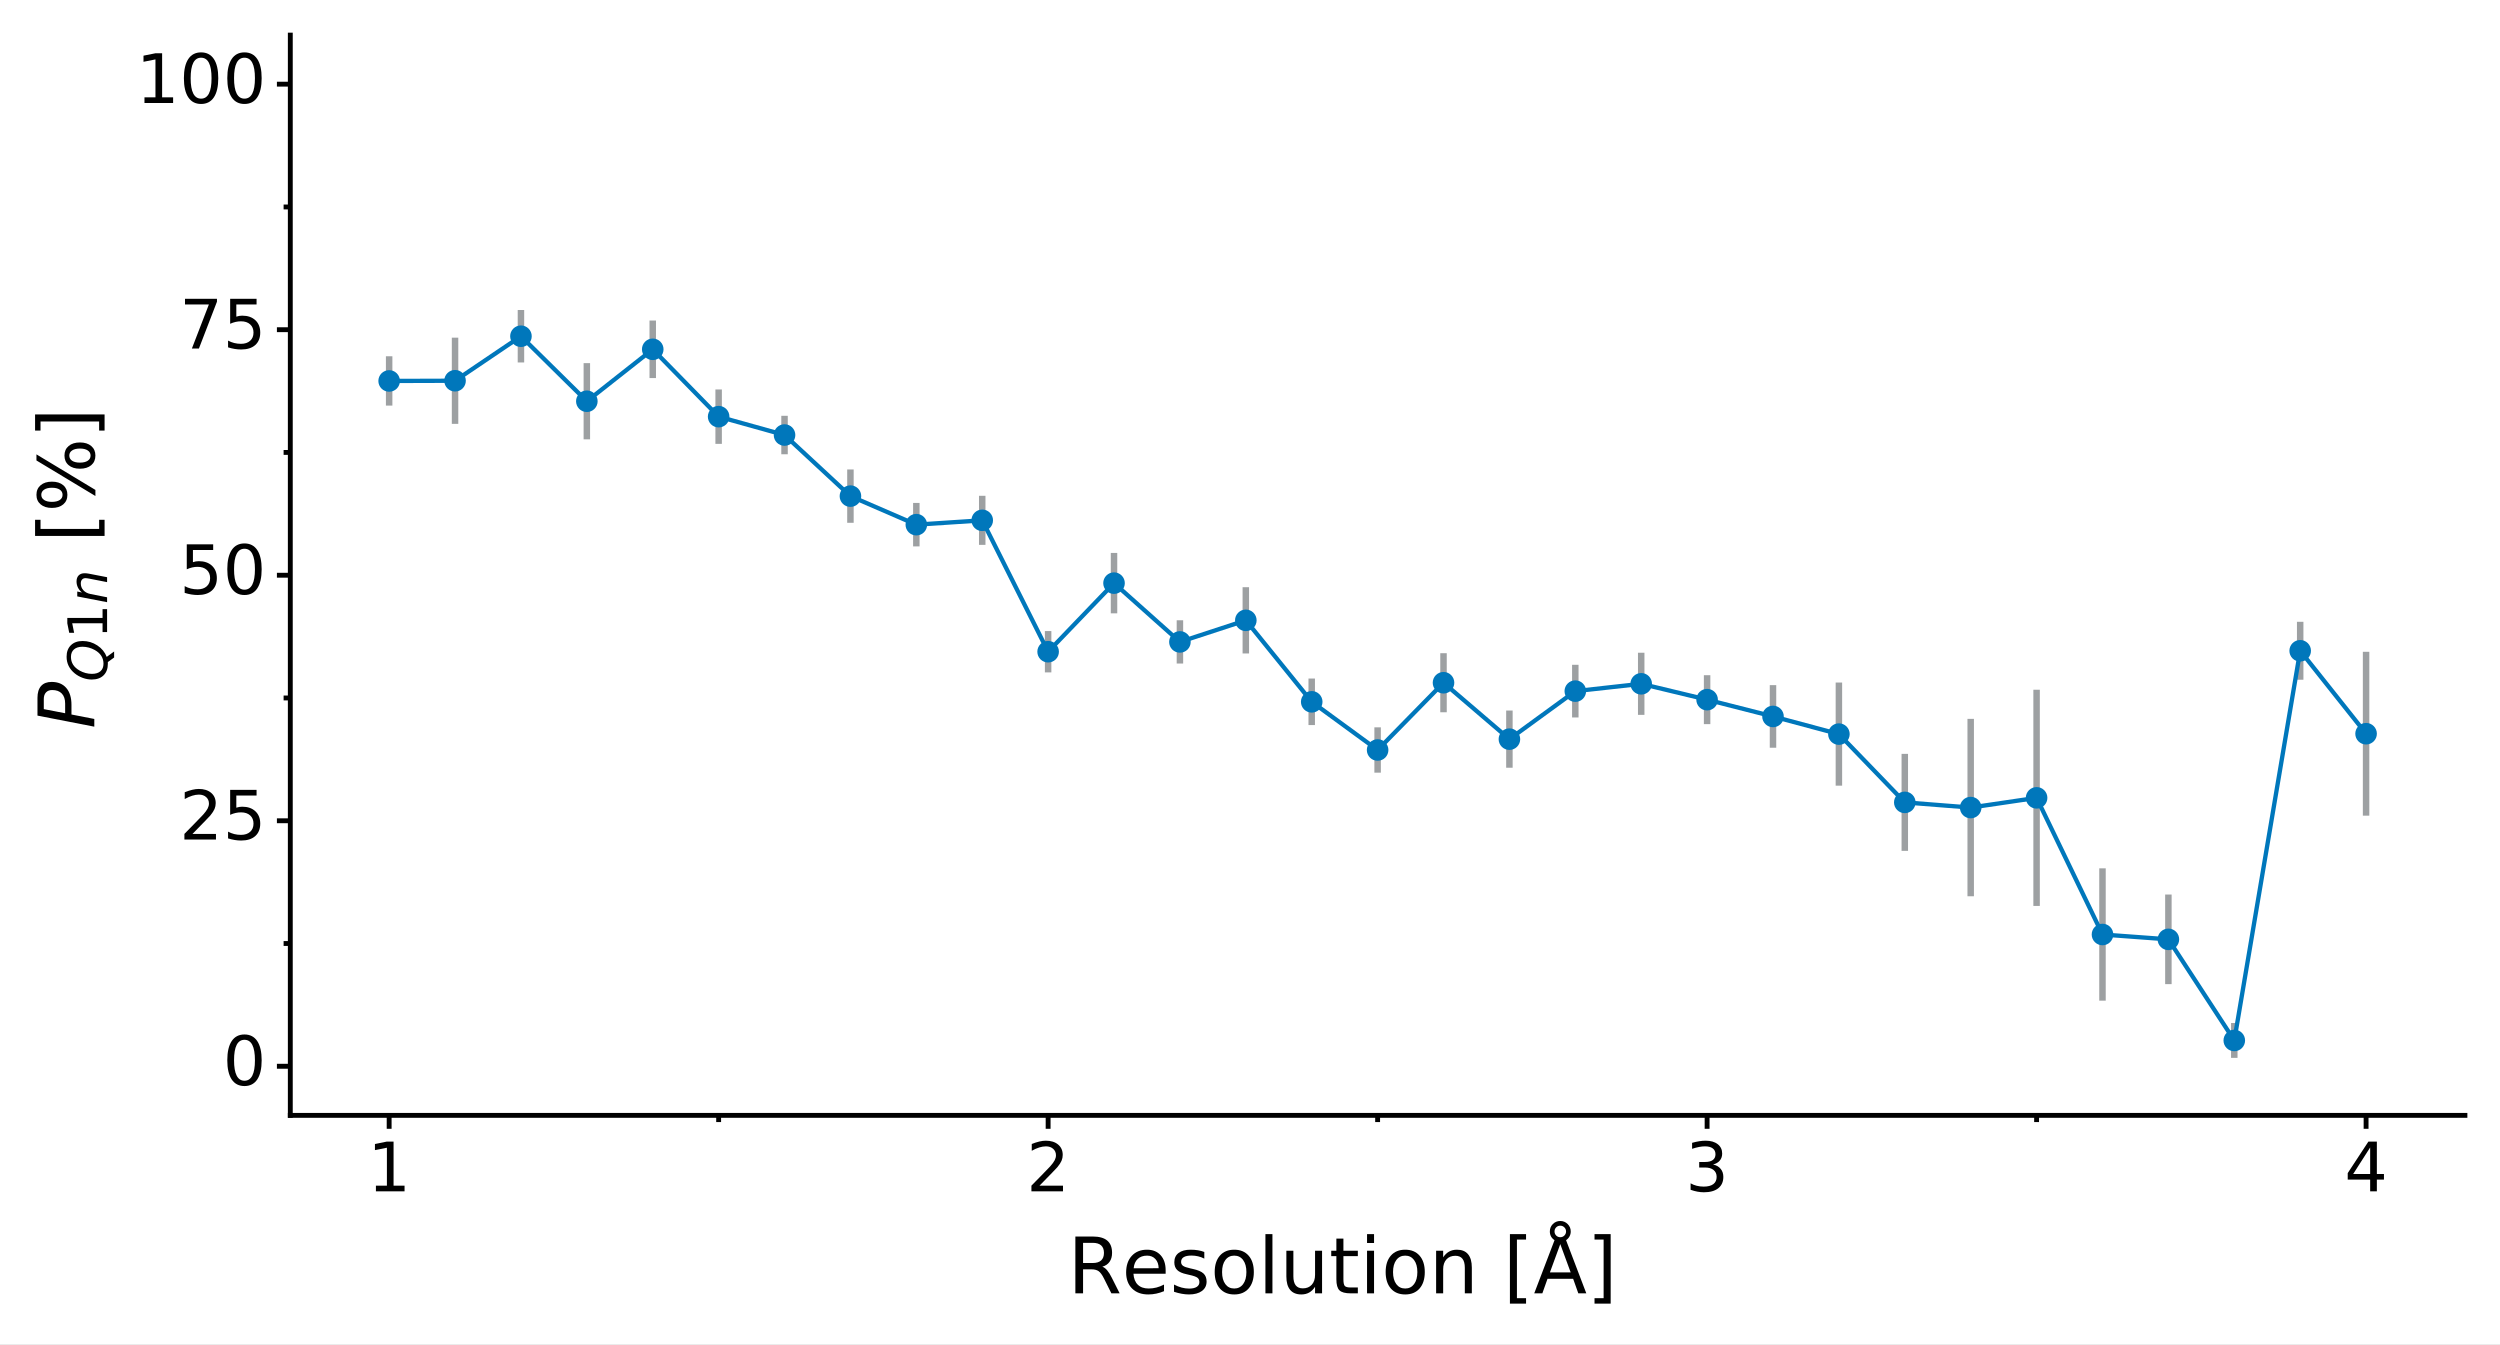 <?xml version="1.0" encoding="utf-8" standalone="no"?>
<!DOCTYPE svg PUBLIC "-//W3C//DTD SVG 1.1//EN"
  "http://www.w3.org/Graphics/SVG/1.1/DTD/svg11.dtd">
<!-- Created with matplotlib (https://matplotlib.org/) -->
<svg height="276.022pt" version="1.1" viewBox="0 0 513.192 276.022" width="513.192pt" xmlns="http://www.w3.org/2000/svg" xmlns:xlink="http://www.w3.org/1999/xlink">
 <rect x="0" y="0" width="513.192" height="276.022" fill="#333333" stroke="none"/>
 <defs>
  <style type="text/css">
*{stroke-linecap:butt;stroke-linejoin:round;}
  </style>
 </defs>
 <g id="figure_1">
  <g id="patch_1">
   <path d="M 0 276.022 
L 513.192 276.022 
L 513.192 0 
L 0 0 
z
" style="fill:#ffffff;stroke:#ffffff;stroke-linejoin:miter;"/>
  </g>
  <g id="axes_1">
   <g id="patch_2">
    <path d="M 59.593 228.96 
L 505.993 228.96 
L 505.993 7.2 
L 59.593 7.2 
z
" style="fill:#ffffff;"/>
   </g>
   <g id="matplotlib.axis_1">
    <g id="xtick_1">
     <g id="line2d_1">
      <path d="M 79.883 228.96 
" style="fill:none;stroke:#000000;stroke-width:1.5;"/>
      <defs>
       <path d="M 0 0 
L 0 2.75 
" id="m30f967f17e" style="stroke:#000000;"/>
      </defs>
      <g>
       <use style="stroke:#000000;" x="79.883" xlink:href="#m30f967f17e" y="228.96"/>
      </g>
     </g>
     <g id="text_1">
      <!-- 1 -->
      <defs>
       <path d="M 12.406 8.297 
L 28.516 8.297 
L 28.516 63.922 
L 10.984 60.406 
L 10.984 69.391 
L 28.422 72.906 
L 38.281 72.906 
L 38.281 8.297 
L 54.391 8.297 
L 54.391 0 
L 12.406 0 
z
" id="DejaVuSans-49"/>
      </defs>
      <g transform="translate(75.43 244.548)scale(0.14 -0.14)">
       <use xlink:href="#DejaVuSans-49"/>
      </g>
     </g>
    </g>
    <g id="xtick_2">
     <g id="line2d_2">
      <path d="M 215.156 228.96 
" style="fill:none;stroke:#000000;stroke-width:1.5;"/>
      <g>
       <use style="stroke:#000000;" x="215.156" xlink:href="#m30f967f17e" y="228.96"/>
      </g>
     </g>
     <g id="text_2">
      <!-- 2 -->
      <defs>
       <path d="M 19.188 8.297 
L 53.609 8.297 
L 53.609 0 
L 7.328 0 
L 7.328 8.297 
Q 12.938 14.109 22.625 23.891 
Q 32.328 33.688 34.812 36.531 
Q 39.547 41.844 41.422 45.531 
Q 43.312 49.219 43.312 52.781 
Q 43.312 58.594 39.234 62.25 
Q 35.156 65.922 28.609 65.922 
Q 23.969 65.922 18.812 64.312 
Q 13.672 62.703 7.812 59.422 
L 7.812 69.391 
Q 13.766 71.781 18.938 73 
Q 24.125 74.219 28.422 74.219 
Q 39.75 74.219 46.484 68.547 
Q 53.219 62.891 53.219 53.422 
Q 53.219 48.922 51.531 44.891 
Q 49.859 40.875 45.406 35.406 
Q 44.188 33.984 37.641 27.219 
Q 31.109 20.453 19.188 8.297 
z
" id="DejaVuSans-50"/>
      </defs>
      <g transform="translate(210.702 244.548)scale(0.14 -0.14)">
       <use xlink:href="#DejaVuSans-50"/>
      </g>
     </g>
    </g>
    <g id="xtick_3">
     <g id="line2d_3">
      <path d="M 350.429 228.96 
" style="fill:none;stroke:#000000;stroke-width:1.5;"/>
      <g>
       <use style="stroke:#000000;" x="350.429" xlink:href="#m30f967f17e" y="228.96"/>
      </g>
     </g>
     <g id="text_3">
      <!-- 3 -->
      <defs>
       <path d="M 40.578 39.312 
Q 47.656 37.797 51.625 33 
Q 55.609 28.219 55.609 21.188 
Q 55.609 10.406 48.188 4.484 
Q 40.766 -1.422 27.094 -1.422 
Q 22.516 -1.422 17.656 -0.516 
Q 12.797 0.391 7.625 2.203 
L 7.625 11.719 
Q 11.719 9.328 16.594 8.109 
Q 21.484 6.891 26.812 6.891 
Q 36.078 6.891 40.938 10.547 
Q 45.797 14.203 45.797 21.188 
Q 45.797 27.641 41.281 31.266 
Q 36.766 34.906 28.719 34.906 
L 20.219 34.906 
L 20.219 43.016 
L 29.109 43.016 
Q 36.375 43.016 40.234 45.922 
Q 44.094 48.828 44.094 54.297 
Q 44.094 59.906 40.109 62.906 
Q 36.141 65.922 28.719 65.922 
Q 24.656 65.922 20.016 65.031 
Q 15.375 64.156 9.812 62.312 
L 9.812 71.094 
Q 15.438 72.656 20.344 73.438 
Q 25.25 74.219 29.594 74.219 
Q 40.828 74.219 47.359 69.109 
Q 53.906 64.016 53.906 55.328 
Q 53.906 49.266 50.438 45.094 
Q 46.969 40.922 40.578 39.312 
z
" id="DejaVuSans-51"/>
      </defs>
      <g transform="translate(345.975 244.548)scale(0.14 -0.14)">
       <use xlink:href="#DejaVuSans-51"/>
      </g>
     </g>
    </g>
    <g id="xtick_4">
     <g id="line2d_4">
      <path d="M 485.702 228.96 
" style="fill:none;stroke:#000000;stroke-width:1.5;"/>
      <g>
       <use style="stroke:#000000;" x="485.702" xlink:href="#m30f967f17e" y="228.96"/>
      </g>
     </g>
     <g id="text_4">
      <!-- 4 -->
      <defs>
       <path d="M 37.797 64.312 
L 12.891 25.391 
L 37.797 25.391 
z
M 35.203 72.906 
L 47.609 72.906 
L 47.609 25.391 
L 58.016 25.391 
L 58.016 17.188 
L 47.609 17.188 
L 47.609 0 
L 37.797 0 
L 37.797 17.188 
L 4.891 17.188 
L 4.891 26.703 
z
" id="DejaVuSans-52"/>
      </defs>
      <g transform="translate(481.248 244.548)scale(0.14 -0.14)">
       <use xlink:href="#DejaVuSans-52"/>
      </g>
     </g>
    </g>
    <g id="xtick_5">
     <g id="line2d_5">
      <path d="M 147.52 228.96 
" style="fill:none;stroke:#000000;stroke-width:1.5;"/>
      <defs>
       <path d="M 0 0 
L 0 1.375 
" id="m8329cafc84" style="stroke:#000000;"/>
      </defs>
      <g>
       <use style="stroke:#000000;" x="147.52" xlink:href="#m8329cafc84" y="228.96"/>
      </g>
     </g>
    </g>
    <g id="xtick_6">
     <g id="line2d_6">
      <path d="M 282.793 228.96 
" style="fill:none;stroke:#000000;stroke-width:1.5;"/>
      <g>
       <use style="stroke:#000000;" x="282.793" xlink:href="#m8329cafc84" y="228.96"/>
      </g>
     </g>
    </g>
    <g id="xtick_7">
     <g id="line2d_7">
      <path d="M 418.065 228.96 
" style="fill:none;stroke:#000000;stroke-width:1.5;"/>
      <g>
       <use style="stroke:#000000;" x="418.065" xlink:href="#m8329cafc84" y="228.96"/>
      </g>
     </g>
    </g>
    <g id="text_5">
     <!-- Resolution [Å] -->
     <defs>
      <path d="M 44.391 34.188 
Q 47.562 33.109 50.562 29.594 
Q 53.562 26.078 56.594 19.922 
L 66.609 0 
L 56 0 
L 46.688 18.703 
Q 43.062 26.031 39.672 28.422 
Q 36.281 30.812 30.422 30.812 
L 19.672 30.812 
L 19.672 0 
L 9.812 0 
L 9.812 72.906 
L 32.078 72.906 
Q 44.578 72.906 50.734 67.672 
Q 56.891 62.453 56.891 51.906 
Q 56.891 45.016 53.688 40.469 
Q 50.484 35.938 44.391 34.188 
z
M 19.672 64.797 
L 19.672 38.922 
L 32.078 38.922 
Q 39.203 38.922 42.844 42.219 
Q 46.484 45.516 46.484 51.906 
Q 46.484 58.297 42.844 61.547 
Q 39.203 64.797 32.078 64.797 
z
" id="DejaVuSans-82"/>
      <path d="M 56.203 29.594 
L 56.203 25.203 
L 14.891 25.203 
Q 15.484 15.922 20.484 11.062 
Q 25.484 6.203 34.422 6.203 
Q 39.594 6.203 44.453 7.469 
Q 49.312 8.734 54.109 11.281 
L 54.109 2.781 
Q 49.266 0.734 44.188 -0.344 
Q 39.109 -1.422 33.891 -1.422 
Q 20.797 -1.422 13.156 6.188 
Q 5.516 13.812 5.516 26.812 
Q 5.516 40.234 12.766 48.109 
Q 20.016 56 32.328 56 
Q 43.359 56 49.781 48.891 
Q 56.203 41.797 56.203 29.594 
z
M 47.219 32.234 
Q 47.125 39.594 43.094 43.984 
Q 39.062 48.391 32.422 48.391 
Q 24.906 48.391 20.391 44.141 
Q 15.875 39.891 15.188 32.172 
z
" id="DejaVuSans-101"/>
      <path d="M 44.281 53.078 
L 44.281 44.578 
Q 40.484 46.531 36.375 47.5 
Q 32.281 48.484 27.875 48.484 
Q 21.188 48.484 17.844 46.438 
Q 14.5 44.391 14.5 40.281 
Q 14.5 37.156 16.891 35.375 
Q 19.281 33.594 26.516 31.984 
L 29.594 31.297 
Q 39.156 29.25 43.188 25.516 
Q 47.219 21.781 47.219 15.094 
Q 47.219 7.469 41.188 3.016 
Q 35.156 -1.422 24.609 -1.422 
Q 20.219 -1.422 15.453 -0.562 
Q 10.688 0.297 5.422 2 
L 5.422 11.281 
Q 10.406 8.688 15.234 7.391 
Q 20.062 6.109 24.812 6.109 
Q 31.156 6.109 34.562 8.281 
Q 37.984 10.453 37.984 14.406 
Q 37.984 18.062 35.516 20.016 
Q 33.062 21.969 24.703 23.781 
L 21.578 24.516 
Q 13.234 26.266 9.516 29.906 
Q 5.812 33.547 5.812 39.891 
Q 5.812 47.609 11.281 51.797 
Q 16.75 56 26.812 56 
Q 31.781 56 36.172 55.266 
Q 40.578 54.547 44.281 53.078 
z
" id="DejaVuSans-115"/>
      <path d="M 30.609 48.391 
Q 23.391 48.391 19.188 42.75 
Q 14.984 37.109 14.984 27.297 
Q 14.984 17.484 19.156 11.844 
Q 23.344 6.203 30.609 6.203 
Q 37.797 6.203 41.984 11.859 
Q 46.188 17.531 46.188 27.297 
Q 46.188 37.016 41.984 42.703 
Q 37.797 48.391 30.609 48.391 
z
M 30.609 56 
Q 42.328 56 49.016 48.375 
Q 55.719 40.766 55.719 27.297 
Q 55.719 13.875 49.016 6.219 
Q 42.328 -1.422 30.609 -1.422 
Q 18.844 -1.422 12.172 6.219 
Q 5.516 13.875 5.516 27.297 
Q 5.516 40.766 12.172 48.375 
Q 18.844 56 30.609 56 
z
" id="DejaVuSans-111"/>
      <path d="M 9.422 75.984 
L 18.406 75.984 
L 18.406 0 
L 9.422 0 
z
" id="DejaVuSans-108"/>
      <path d="M 8.5 21.578 
L 8.5 54.688 
L 17.484 54.688 
L 17.484 21.922 
Q 17.484 14.156 20.5 10.266 
Q 23.531 6.391 29.594 6.391 
Q 36.859 6.391 41.078 11.031 
Q 45.312 15.672 45.312 23.688 
L 45.312 54.688 
L 54.297 54.688 
L 54.297 0 
L 45.312 0 
L 45.312 8.406 
Q 42.047 3.422 37.719 1 
Q 33.406 -1.422 27.688 -1.422 
Q 18.266 -1.422 13.375 4.438 
Q 8.5 10.297 8.5 21.578 
z
M 31.109 56 
z
" id="DejaVuSans-117"/>
      <path d="M 18.312 70.219 
L 18.312 54.688 
L 36.812 54.688 
L 36.812 47.703 
L 18.312 47.703 
L 18.312 18.016 
Q 18.312 11.328 20.141 9.422 
Q 21.969 7.516 27.594 7.516 
L 36.812 7.516 
L 36.812 0 
L 27.594 0 
Q 17.188 0 13.234 3.875 
Q 9.281 7.766 9.281 18.016 
L 9.281 47.703 
L 2.688 47.703 
L 2.688 54.688 
L 9.281 54.688 
L 9.281 70.219 
z
" id="DejaVuSans-116"/>
      <path d="M 9.422 54.688 
L 18.406 54.688 
L 18.406 0 
L 9.422 0 
z
M 9.422 75.984 
L 18.406 75.984 
L 18.406 64.594 
L 9.422 64.594 
z
" id="DejaVuSans-105"/>
      <path d="M 54.891 33.016 
L 54.891 0 
L 45.906 0 
L 45.906 32.719 
Q 45.906 40.484 42.875 44.328 
Q 39.844 48.188 33.797 48.188 
Q 26.516 48.188 22.312 43.547 
Q 18.109 38.922 18.109 30.906 
L 18.109 0 
L 9.078 0 
L 9.078 54.688 
L 18.109 54.688 
L 18.109 46.188 
Q 21.344 51.125 25.703 53.562 
Q 30.078 56 35.797 56 
Q 45.219 56 50.047 50.172 
Q 54.891 44.344 54.891 33.016 
z
" id="DejaVuSans-110"/>
      <path id="DejaVuSans-32"/>
      <path d="M 8.594 75.984 
L 29.297 75.984 
L 29.297 69 
L 17.578 69 
L 17.578 -6.203 
L 29.297 -6.203 
L 29.297 -13.188 
L 8.594 -13.188 
z
" id="DejaVuSans-91"/>
      <path d="M 41.609 79.391 
Q 41.609 82.469 39.422 84.641 
Q 37.25 86.812 34.188 86.812 
Q 31.062 86.812 28.938 84.688 
Q 26.812 82.562 26.812 79.391 
Q 26.812 76.312 28.953 74.156 
Q 31.109 72.016 34.188 72.016 
Q 37.25 72.016 39.422 74.156 
Q 41.609 76.312 41.609 79.391 
z
M 34.188 63.188 
L 20.906 26.906 
L 47.516 26.906 
z
M 26.812 68.219 
Q 23.828 70.219 22.312 73.016 
Q 20.797 75.828 20.797 79.391 
Q 20.797 85.016 24.672 88.922 
Q 28.562 92.828 34.188 92.828 
Q 39.75 92.828 43.672 88.891 
Q 47.609 84.969 47.609 79.391 
Q 47.609 75.984 46.062 73.094 
Q 44.531 70.219 41.609 68.219 
L 67.578 0 
L 57.328 0 
L 50.688 18.703 
L 17.828 18.703 
L 11.188 0 
L 0.781 0 
z
" id="DejaVuSans-197"/>
      <path d="M 30.422 75.984 
L 30.422 -13.188 
L 9.719 -13.188 
L 9.719 -6.203 
L 21.391 -6.203 
L 21.391 69 
L 9.719 69 
L 9.719 75.984 
z
" id="DejaVuSans-93"/>
     </defs>
     <g transform="translate(219.18 265.494)scale(0.16 -0.16)">
      <use xlink:href="#DejaVuSans-82"/>
      <use x="69.42" xlink:href="#DejaVuSans-101"/>
      <use x="130.943" xlink:href="#DejaVuSans-115"/>
      <use x="183.043" xlink:href="#DejaVuSans-111"/>
      <use x="244.225" xlink:href="#DejaVuSans-108"/>
      <use x="272.008" xlink:href="#DejaVuSans-117"/>
      <use x="335.387" xlink:href="#DejaVuSans-116"/>
      <use x="374.596" xlink:href="#DejaVuSans-105"/>
      <use x="402.379" xlink:href="#DejaVuSans-111"/>
      <use x="463.561" xlink:href="#DejaVuSans-110"/>
      <use x="526.939" xlink:href="#DejaVuSans-32"/>
      <use x="558.727" xlink:href="#DejaVuSans-91"/>
      <use x="597.74" xlink:href="#DejaVuSans-197"/>
      <use x="666.148" xlink:href="#DejaVuSans-93"/>
     </g>
    </g>
   </g>
   <g id="matplotlib.axis_2">
    <g id="ytick_1">
     <g id="line2d_8">
      <path d="M 59.593 218.88 
" style="fill:none;stroke:#000000;stroke-width:1.5;"/>
      <defs>
       <path d="M 0 0 
L -2.75 0 
" id="m5afdebda7b" style="stroke:#000000;"/>
      </defs>
      <g>
       <use style="stroke:#000000;" x="59.593" xlink:href="#m5afdebda7b" y="218.88"/>
      </g>
     </g>
     <g id="text_6">
      <!-- 0 -->
      <defs>
       <path d="M 31.781 66.406 
Q 24.172 66.406 20.328 58.906 
Q 16.5 51.422 16.5 36.375 
Q 16.5 21.391 20.328 13.891 
Q 24.172 6.391 31.781 6.391 
Q 39.453 6.391 43.281 13.891 
Q 47.125 21.391 47.125 36.375 
Q 47.125 51.422 43.281 58.906 
Q 39.453 66.406 31.781 66.406 
z
M 31.781 74.219 
Q 44.047 74.219 50.516 64.516 
Q 56.984 54.828 56.984 36.375 
Q 56.984 17.969 50.516 8.266 
Q 44.047 -1.422 31.781 -1.422 
Q 19.531 -1.422 13.062 8.266 
Q 6.594 17.969 6.594 36.375 
Q 6.594 54.828 13.062 64.516 
Q 19.531 74.219 31.781 74.219 
z
" id="DejaVuSans-48"/>
      </defs>
      <g transform="translate(45.735 222.743)scale(0.14 -0.14)">
       <use xlink:href="#DejaVuSans-48"/>
      </g>
     </g>
    </g>
    <g id="ytick_2">
     <g id="line2d_9">
      <path d="M 59.593 168.48 
" style="fill:none;stroke:#000000;stroke-width:1.5;"/>
      <g>
       <use style="stroke:#000000;" x="59.593" xlink:href="#m5afdebda7b" y="168.48"/>
      </g>
     </g>
     <g id="text_7">
      <!-- 25 -->
      <defs>
       <path d="M 10.797 72.906 
L 49.516 72.906 
L 49.516 64.594 
L 19.828 64.594 
L 19.828 46.734 
Q 21.969 47.469 24.109 47.828 
Q 26.266 48.188 28.422 48.188 
Q 40.625 48.188 47.75 41.5 
Q 54.891 34.812 54.891 23.391 
Q 54.891 11.625 47.562 5.094 
Q 40.234 -1.422 26.906 -1.422 
Q 22.312 -1.422 17.547 -0.641 
Q 12.797 0.141 7.719 1.703 
L 7.719 11.625 
Q 12.109 9.234 16.797 8.062 
Q 21.484 6.891 26.703 6.891 
Q 35.156 6.891 40.078 11.328 
Q 45.016 15.766 45.016 23.391 
Q 45.016 31 40.078 35.438 
Q 35.156 39.891 26.703 39.891 
Q 22.75 39.891 18.812 39.016 
Q 14.891 38.141 10.797 36.281 
z
" id="DejaVuSans-53"/>
      </defs>
      <g transform="translate(36.828 172.343)scale(0.14 -0.14)">
       <use xlink:href="#DejaVuSans-50"/>
       <use x="63.623" xlink:href="#DejaVuSans-53"/>
      </g>
     </g>
    </g>
    <g id="ytick_3">
     <g id="line2d_10">
      <path d="M 59.593 118.08 
" style="fill:none;stroke:#000000;stroke-width:1.5;"/>
      <g>
       <use style="stroke:#000000;" x="59.593" xlink:href="#m5afdebda7b" y="118.08"/>
      </g>
     </g>
     <g id="text_8">
      <!-- 50 -->
      <g transform="translate(36.828 121.943)scale(0.14 -0.14)">
       <use xlink:href="#DejaVuSans-53"/>
       <use x="63.623" xlink:href="#DejaVuSans-48"/>
      </g>
     </g>
    </g>
    <g id="ytick_4">
     <g id="line2d_11">
      <path d="M 59.593 67.68 
" style="fill:none;stroke:#000000;stroke-width:1.5;"/>
      <g>
       <use style="stroke:#000000;" x="59.593" xlink:href="#m5afdebda7b" y="67.68"/>
      </g>
     </g>
     <g id="text_9">
      <!-- 75 -->
      <defs>
       <path d="M 8.203 72.906 
L 55.078 72.906 
L 55.078 68.703 
L 28.609 0 
L 18.312 0 
L 43.219 64.594 
L 8.203 64.594 
z
" id="DejaVuSans-55"/>
      </defs>
      <g transform="translate(36.828 71.543)scale(0.14 -0.14)">
       <use xlink:href="#DejaVuSans-55"/>
       <use x="63.623" xlink:href="#DejaVuSans-53"/>
      </g>
     </g>
    </g>
    <g id="ytick_5">
     <g id="line2d_12">
      <path d="M 59.593 17.28 
" style="fill:none;stroke:#000000;stroke-width:1.5;"/>
      <g>
       <use style="stroke:#000000;" x="59.593" xlink:href="#m5afdebda7b" y="17.28"/>
      </g>
     </g>
     <g id="text_10">
      <!-- 100 -->
      <g transform="translate(27.92 21.143)scale(0.14 -0.14)">
       <use xlink:href="#DejaVuSans-49"/>
       <use x="63.623" xlink:href="#DejaVuSans-48"/>
       <use x="127.246" xlink:href="#DejaVuSans-48"/>
      </g>
     </g>
    </g>
    <g id="ytick_6">
     <g id="line2d_13">
      <path d="M 59.593 193.68 
" style="fill:none;stroke:#000000;stroke-width:1.5;"/>
      <defs>
       <path d="M 0 0 
L -1.375 0 
" id="m254b226de6" style="stroke:#000000;"/>
      </defs>
      <g>
       <use style="stroke:#000000;" x="59.593" xlink:href="#m254b226de6" y="193.68"/>
      </g>
     </g>
    </g>
    <g id="ytick_7">
     <g id="line2d_14">
      <path d="M 59.593 143.28 
" style="fill:none;stroke:#000000;stroke-width:1.5;"/>
      <g>
       <use style="stroke:#000000;" x="59.593" xlink:href="#m254b226de6" y="143.28"/>
      </g>
     </g>
    </g>
    <g id="ytick_8">
     <g id="line2d_15">
      <path d="M 59.593 92.88 
" style="fill:none;stroke:#000000;stroke-width:1.5;"/>
      <g>
       <use style="stroke:#000000;" x="59.593" xlink:href="#m254b226de6" y="92.88"/>
      </g>
     </g>
    </g>
    <g id="ytick_9">
     <g id="line2d_16">
      <path d="M 59.593 42.48 
" style="fill:none;stroke:#000000;stroke-width:1.5;"/>
      <g>
       <use style="stroke:#000000;" x="59.593" xlink:href="#m254b226de6" y="42.48"/>
      </g>
     </g>
    </g>
    <g id="text_11">
     <!-- $P_{Q1n}$ [%] -->
     <defs>
      <path d="M 16.891 72.906 
L 39.703 72.906 
Q 49.656 72.906 54.875 68.266 
Q 60.109 63.625 60.109 54.688 
Q 60.109 42.672 52.391 35.984 
Q 44.672 29.297 30.719 29.297 
L 18.312 29.297 
L 12.594 0 
L 2.688 0 
z
M 25.203 64.797 
L 19.922 37.406 
L 32.328 37.406 
Q 40.719 37.406 45.203 41.703 
Q 49.703 46 49.703 54 
Q 49.703 59.125 46.656 61.953 
Q 43.609 64.797 38.094 64.797 
z
" id="DejaVuSans-Oblique-80"/>
      <path d="M 36.078 -1.312 
Q 35.547 -1.375 34.953 -1.391 
Q 34.375 -1.422 33.203 -1.422 
Q 19.531 -1.422 11.812 6.422 
Q 4.109 14.266 4.109 28.078 
Q 4.109 36.234 7.062 44.438 
Q 10.016 52.641 15.281 59.188 
Q 21.391 66.703 29.031 70.453 
Q 36.672 74.219 45.906 74.219 
Q 59.281 74.219 66.984 66.328 
Q 74.703 58.453 74.703 44.828 
Q 74.703 30.125 66.641 17.922 
Q 58.594 5.719 45.609 0.688 
L 55.516 -12.891 
L 44.484 -12.891 
z
M 45.609 66.219 
Q 37.5 66.219 31.297 62.281 
Q 25.094 58.344 20.516 50.297 
Q 17.578 45.172 16.031 39.406 
Q 14.5 33.641 14.5 27.781 
Q 14.5 17.625 19.359 12.109 
Q 24.219 6.594 33.109 6.594 
Q 41.109 6.594 47.375 10.562 
Q 53.656 14.547 58.109 22.406 
Q 61.078 27.688 62.641 33.469 
Q 64.203 39.266 64.203 45.016 
Q 64.203 55.125 59.312 60.672 
Q 54.438 66.219 45.609 66.219 
z
" id="DejaVuSans-Oblique-81"/>
      <path d="M 55.719 33.016 
L 49.312 0 
L 40.281 0 
L 46.688 32.672 
Q 47.125 34.969 47.359 36.719 
Q 47.609 38.484 47.609 39.5 
Q 47.609 43.609 45.016 45.891 
Q 42.438 48.188 37.797 48.188 
Q 30.562 48.188 25.344 43.375 
Q 20.125 38.578 18.5 30.328 
L 12.5 0 
L 3.516 0 
L 14.109 54.688 
L 23.094 54.688 
L 21.297 46.094 
Q 25.047 50.828 30.312 53.406 
Q 35.594 56 41.406 56 
Q 48.641 56 52.609 52.094 
Q 56.594 48.188 56.594 41.109 
Q 56.594 39.359 56.375 37.359 
Q 56.156 35.359 55.719 33.016 
z
" id="DejaVuSans-Oblique-110"/>
      <path d="M 72.703 32.078 
Q 68.453 32.078 66.031 28.469 
Q 63.625 24.859 63.625 18.406 
Q 63.625 12.062 66.031 8.422 
Q 68.453 4.781 72.703 4.781 
Q 76.859 4.781 79.266 8.422 
Q 81.688 12.062 81.688 18.406 
Q 81.688 24.812 79.266 28.438 
Q 76.859 32.078 72.703 32.078 
z
M 72.703 38.281 
Q 80.422 38.281 84.953 32.906 
Q 89.5 27.547 89.5 18.406 
Q 89.5 9.281 84.938 3.922 
Q 80.375 -1.422 72.703 -1.422 
Q 64.891 -1.422 60.344 3.922 
Q 55.812 9.281 55.812 18.406 
Q 55.812 27.594 60.375 32.938 
Q 64.938 38.281 72.703 38.281 
z
M 22.312 68.016 
Q 18.109 68.016 15.688 64.375 
Q 13.281 60.75 13.281 54.391 
Q 13.281 47.953 15.672 44.328 
Q 18.062 40.719 22.312 40.719 
Q 26.562 40.719 28.969 44.328 
Q 31.391 47.953 31.391 54.391 
Q 31.391 60.688 28.953 64.344 
Q 26.516 68.016 22.312 68.016 
z
M 66.406 74.219 
L 74.219 74.219 
L 28.609 -1.422 
L 20.797 -1.422 
z
M 22.312 74.219 
Q 30.031 74.219 34.609 68.875 
Q 39.203 63.531 39.203 54.391 
Q 39.203 45.172 34.641 39.844 
Q 30.078 34.516 22.312 34.516 
Q 14.547 34.516 10.031 39.859 
Q 5.516 45.219 5.516 54.391 
Q 5.516 63.484 10.047 68.844 
Q 14.594 74.219 22.312 74.219 
z
" id="DejaVuSans-37"/>
     </defs>
     <g transform="translate(19.36 149.6)rotate(-90)scale(0.16 -0.16)">
      <use transform="translate(0 0.016)" xlink:href="#DejaVuSans-Oblique-80"/>
      <use transform="translate(60.303 -16.391)scale(0.7)" xlink:href="#DejaVuSans-Oblique-81"/>
      <use transform="translate(115.4 -16.391)scale(0.7)" xlink:href="#DejaVuSans-49"/>
      <use transform="translate(159.937 -16.391)scale(0.7)" xlink:href="#DejaVuSans-Oblique-110"/>
      <use transform="translate(207.036 0.016)" xlink:href="#DejaVuSans-32"/>
      <use transform="translate(238.823 0.016)" xlink:href="#DejaVuSans-91"/>
      <use transform="translate(277.837 0.016)" xlink:href="#DejaVuSans-37"/>
      <use transform="translate(372.856 0.016)" xlink:href="#DejaVuSans-93"/>
     </g>
    </g>
   </g>
   <g id="LineCollection_1">
    <path clip-path="url(#p1df0e9b725)" d="M 79.883 83.267 
L 79.883 83.267 
" style="fill:none;stroke:#9da0a2;stroke-width:1.329;"/>
    <path clip-path="url(#p1df0e9b725)" d="M 93.411 87.006 
L 93.411 87.006 
" style="fill:none;stroke:#9da0a2;stroke-width:1.329;"/>
    <path clip-path="url(#p1df0e9b725)" d="M 106.938 74.409 
L 106.938 74.409 
" style="fill:none;stroke:#9da0a2;stroke-width:1.329;"/>
    <path clip-path="url(#p1df0e9b725)" d="M 120.465 90.184 
L 120.465 90.184 
" style="fill:none;stroke:#9da0a2;stroke-width:1.329;"/>
    <path clip-path="url(#p1df0e9b725)" d="M 133.993 77.604 
L 133.993 77.604 
" style="fill:none;stroke:#9da0a2;stroke-width:1.329;"/>
    <path clip-path="url(#p1df0e9b725)" d="M 147.52 91.109 
L 147.52 91.109 
" style="fill:none;stroke:#9da0a2;stroke-width:1.329;"/>
    <path clip-path="url(#p1df0e9b725)" d="M 161.047 93.249 
L 161.047 93.249 
" style="fill:none;stroke:#9da0a2;stroke-width:1.329;"/>
    <path clip-path="url(#p1df0e9b725)" d="M 174.574 107.324 
L 174.574 107.324 
" style="fill:none;stroke:#9da0a2;stroke-width:1.329;"/>
    <path clip-path="url(#p1df0e9b725)" d="M 188.102 112.157 
L 188.102 112.157 
" style="fill:none;stroke:#9da0a2;stroke-width:1.329;"/>
    <path clip-path="url(#p1df0e9b725)" d="M 201.629 111.846 
L 201.629 111.846 
" style="fill:none;stroke:#9da0a2;stroke-width:1.329;"/>
    <path clip-path="url(#p1df0e9b725)" d="M 215.156 138.025 
L 215.156 138.025 
" style="fill:none;stroke:#9da0a2;stroke-width:1.329;"/>
    <path clip-path="url(#p1df0e9b725)" d="M 228.683 125.905 
L 228.683 125.905 
" style="fill:none;stroke:#9da0a2;stroke-width:1.329;"/>
    <path clip-path="url(#p1df0e9b725)" d="M 242.211 136.213 
L 242.211 136.213 
" style="fill:none;stroke:#9da0a2;stroke-width:1.329;"/>
    <path clip-path="url(#p1df0e9b725)" d="M 255.738 134.141 
L 255.738 134.141 
" style="fill:none;stroke:#9da0a2;stroke-width:1.329;"/>
    <path clip-path="url(#p1df0e9b725)" d="M 269.265 148.842 
L 269.265 148.842 
" style="fill:none;stroke:#9da0a2;stroke-width:1.329;"/>
    <path clip-path="url(#p1df0e9b725)" d="M 282.792 158.605 
L 282.793 158.605 
" style="fill:none;stroke:#9da0a2;stroke-width:1.329;"/>
    <path clip-path="url(#p1df0e9b725)" d="M 296.32 146.21 
L 296.32 146.21 
" style="fill:none;stroke:#9da0a2;stroke-width:1.329;"/>
    <path clip-path="url(#p1df0e9b725)" d="M 309.847 157.598 
L 309.847 157.598 
" style="fill:none;stroke:#9da0a2;stroke-width:1.329;"/>
    <path clip-path="url(#p1df0e9b725)" d="M 323.374 147.276 
L 323.374 147.276 
" style="fill:none;stroke:#9da0a2;stroke-width:1.329;"/>
    <path clip-path="url(#p1df0e9b725)" d="M 336.902 146.752 
L 336.902 146.752 
" style="fill:none;stroke:#9da0a2;stroke-width:1.329;"/>
    <path clip-path="url(#p1df0e9b725)" d="M 350.429 148.644 
L 350.429 148.644 
" style="fill:none;stroke:#9da0a2;stroke-width:1.329;"/>
    <path clip-path="url(#p1df0e9b725)" d="M 363.956 153.498 
L 363.956 153.498 
" style="fill:none;stroke:#9da0a2;stroke-width:1.329;"/>
    <path clip-path="url(#p1df0e9b725)" d="M 377.483 161.28 
L 377.483 161.28 
" style="fill:none;stroke:#9da0a2;stroke-width:1.329;"/>
    <path clip-path="url(#p1df0e9b725)" d="M 391.011 174.666 
L 391.011 174.666 
" style="fill:none;stroke:#9da0a2;stroke-width:1.329;"/>
    <path clip-path="url(#p1df0e9b725)" d="M 404.538 183.987 
L 404.538 183.987 
" style="fill:none;stroke:#9da0a2;stroke-width:1.329;"/>
    <path clip-path="url(#p1df0e9b725)" d="M 418.065 185.973 
L 418.065 185.973 
" style="fill:none;stroke:#9da0a2;stroke-width:1.329;"/>
    <path clip-path="url(#p1df0e9b725)" d="M 431.592 205.419 
L 431.592 205.419 
" style="fill:none;stroke:#9da0a2;stroke-width:1.329;"/>
    <path clip-path="url(#p1df0e9b725)" d="M 445.12 202.025 
L 445.12 202.025 
" style="fill:none;stroke:#9da0a2;stroke-width:1.329;"/>
    <path clip-path="url(#p1df0e9b725)" d="M 458.647 217.157 
L 458.647 217.157 
" style="fill:none;stroke:#9da0a2;stroke-width:1.329;"/>
    <path clip-path="url(#p1df0e9b725)" d="M 472.174 139.535 
L 472.174 139.535 
" style="fill:none;stroke:#9da0a2;stroke-width:1.329;"/>
    <path clip-path="url(#p1df0e9b725)" d="M 485.702 167.431 
L 485.702 167.431 
" style="fill:none;stroke:#9da0a2;stroke-width:1.329;"/>
    <path clip-path="url(#p1df0e9b725)" d="M 79.883 73.135 
L 79.883 73.135 
" style="fill:none;stroke:#9da0a2;stroke-width:1.329;"/>
    <path clip-path="url(#p1df0e9b725)" d="M 93.411 69.31 
L 93.411 69.31 
" style="fill:none;stroke:#9da0a2;stroke-width:1.329;"/>
    <path clip-path="url(#p1df0e9b725)" d="M 106.938 63.633 
L 106.938 63.633 
" style="fill:none;stroke:#9da0a2;stroke-width:1.329;"/>
    <path clip-path="url(#p1df0e9b725)" d="M 120.465 74.549 
L 120.465 74.549 
" style="fill:none;stroke:#9da0a2;stroke-width:1.329;"/>
    <path clip-path="url(#p1df0e9b725)" d="M 133.993 65.803 
L 133.993 65.803 
" style="fill:none;stroke:#9da0a2;stroke-width:1.329;"/>
    <path clip-path="url(#p1df0e9b725)" d="M 147.52 79.947 
L 147.52 79.947 
" style="fill:none;stroke:#9da0a2;stroke-width:1.329;"/>
    <path clip-path="url(#p1df0e9b725)" d="M 161.047 85.354 
L 161.047 85.354 
" style="fill:none;stroke:#9da0a2;stroke-width:1.329;"/>
    <path clip-path="url(#p1df0e9b725)" d="M 174.574 96.364 
L 174.574 96.364 
" style="fill:none;stroke:#9da0a2;stroke-width:1.329;"/>
    <path clip-path="url(#p1df0e9b725)" d="M 188.102 103.247 
L 188.102 103.247 
" style="fill:none;stroke:#9da0a2;stroke-width:1.329;"/>
    <path clip-path="url(#p1df0e9b725)" d="M 201.629 101.772 
L 201.629 101.772 
" style="fill:none;stroke:#9da0a2;stroke-width:1.329;"/>
    <path clip-path="url(#p1df0e9b725)" d="M 215.156 129.537 
L 215.156 129.537 
" style="fill:none;stroke:#9da0a2;stroke-width:1.329;"/>
    <path clip-path="url(#p1df0e9b725)" d="M 228.683 113.505 
L 228.683 113.505 
" style="fill:none;stroke:#9da0a2;stroke-width:1.329;"/>
    <path clip-path="url(#p1df0e9b725)" d="M 242.211 127.328 
L 242.211 127.328 
" style="fill:none;stroke:#9da0a2;stroke-width:1.329;"/>
    <path clip-path="url(#p1df0e9b725)" d="M 255.738 120.539 
L 255.738 120.539 
" style="fill:none;stroke:#9da0a2;stroke-width:1.329;"/>
    <path clip-path="url(#p1df0e9b725)" d="M 269.265 139.294 
L 269.265 139.294 
" style="fill:none;stroke:#9da0a2;stroke-width:1.329;"/>
    <path clip-path="url(#p1df0e9b725)" d="M 282.792 149.305 
L 282.793 149.305 
" style="fill:none;stroke:#9da0a2;stroke-width:1.329;"/>
    <path clip-path="url(#p1df0e9b725)" d="M 296.32 134.092 
L 296.32 134.092 
" style="fill:none;stroke:#9da0a2;stroke-width:1.329;"/>
    <path clip-path="url(#p1df0e9b725)" d="M 309.847 145.863 
L 309.847 145.863 
" style="fill:none;stroke:#9da0a2;stroke-width:1.329;"/>
    <path clip-path="url(#p1df0e9b725)" d="M 323.374 136.473 
L 323.374 136.473 
" style="fill:none;stroke:#9da0a2;stroke-width:1.329;"/>
    <path clip-path="url(#p1df0e9b725)" d="M 336.902 133.99 
L 336.902 133.99 
" style="fill:none;stroke:#9da0a2;stroke-width:1.329;"/>
    <path clip-path="url(#p1df0e9b725)" d="M 350.429 138.607 
L 350.429 138.607 
" style="fill:none;stroke:#9da0a2;stroke-width:1.329;"/>
    <path clip-path="url(#p1df0e9b725)" d="M 363.956 140.643 
L 363.956 140.643 
" style="fill:none;stroke:#9da0a2;stroke-width:1.329;"/>
    <path clip-path="url(#p1df0e9b725)" d="M 377.483 140.111 
L 377.483 140.111 
" style="fill:none;stroke:#9da0a2;stroke-width:1.329;"/>
    <path clip-path="url(#p1df0e9b725)" d="M 391.011 154.755 
L 391.011 154.755 
" style="fill:none;stroke:#9da0a2;stroke-width:1.329;"/>
    <path clip-path="url(#p1df0e9b725)" d="M 404.538 147.561 
L 404.538 147.561 
" style="fill:none;stroke:#9da0a2;stroke-width:1.329;"/>
    <path clip-path="url(#p1df0e9b725)" d="M 418.065 141.585 
L 418.065 141.585 
" style="fill:none;stroke:#9da0a2;stroke-width:1.329;"/>
    <path clip-path="url(#p1df0e9b725)" d="M 431.592 178.244 
L 431.592 178.244 
" style="fill:none;stroke:#9da0a2;stroke-width:1.329;"/>
    <path clip-path="url(#p1df0e9b725)" d="M 445.12 183.63 
L 445.12 183.63 
" style="fill:none;stroke:#9da0a2;stroke-width:1.329;"/>
    <path clip-path="url(#p1df0e9b725)" d="M 458.647 210.004 
L 458.647 210.004 
" style="fill:none;stroke:#9da0a2;stroke-width:1.329;"/>
    <path clip-path="url(#p1df0e9b725)" d="M 472.174 127.648 
L 472.174 127.648 
" style="fill:none;stroke:#9da0a2;stroke-width:1.329;"/>
    <path clip-path="url(#p1df0e9b725)" d="M 485.702 133.799 
L 485.702 133.799 
" style="fill:none;stroke:#9da0a2;stroke-width:1.329;"/>
    <path clip-path="url(#p1df0e9b725)" d="M 79.883 73.135 
L 79.883 83.267 
" style="fill:none;stroke:#9da0a2;stroke-width:1.329;"/>
    <path clip-path="url(#p1df0e9b725)" d="M 93.411 69.31 
L 93.411 87.006 
" style="fill:none;stroke:#9da0a2;stroke-width:1.329;"/>
    <path clip-path="url(#p1df0e9b725)" d="M 106.938 63.633 
L 106.938 74.409 
" style="fill:none;stroke:#9da0a2;stroke-width:1.329;"/>
    <path clip-path="url(#p1df0e9b725)" d="M 120.465 74.549 
L 120.465 90.184 
" style="fill:none;stroke:#9da0a2;stroke-width:1.329;"/>
    <path clip-path="url(#p1df0e9b725)" d="M 133.993 65.803 
L 133.993 77.604 
" style="fill:none;stroke:#9da0a2;stroke-width:1.329;"/>
    <path clip-path="url(#p1df0e9b725)" d="M 147.52 79.947 
L 147.52 91.109 
" style="fill:none;stroke:#9da0a2;stroke-width:1.329;"/>
    <path clip-path="url(#p1df0e9b725)" d="M 161.047 85.354 
L 161.047 93.249 
" style="fill:none;stroke:#9da0a2;stroke-width:1.329;"/>
    <path clip-path="url(#p1df0e9b725)" d="M 174.574 96.364 
L 174.574 107.324 
" style="fill:none;stroke:#9da0a2;stroke-width:1.329;"/>
    <path clip-path="url(#p1df0e9b725)" d="M 188.102 103.247 
L 188.102 112.157 
" style="fill:none;stroke:#9da0a2;stroke-width:1.329;"/>
    <path clip-path="url(#p1df0e9b725)" d="M 201.629 101.772 
L 201.629 111.846 
" style="fill:none;stroke:#9da0a2;stroke-width:1.329;"/>
    <path clip-path="url(#p1df0e9b725)" d="M 215.156 129.537 
L 215.156 138.025 
" style="fill:none;stroke:#9da0a2;stroke-width:1.329;"/>
    <path clip-path="url(#p1df0e9b725)" d="M 228.683 113.505 
L 228.683 125.905 
" style="fill:none;stroke:#9da0a2;stroke-width:1.329;"/>
    <path clip-path="url(#p1df0e9b725)" d="M 242.211 127.328 
L 242.211 136.213 
" style="fill:none;stroke:#9da0a2;stroke-width:1.329;"/>
    <path clip-path="url(#p1df0e9b725)" d="M 255.738 120.539 
L 255.738 134.141 
" style="fill:none;stroke:#9da0a2;stroke-width:1.329;"/>
    <path clip-path="url(#p1df0e9b725)" d="M 269.265 139.294 
L 269.265 148.842 
" style="fill:none;stroke:#9da0a2;stroke-width:1.329;"/>
    <path clip-path="url(#p1df0e9b725)" d="M 282.793 149.305 
L 282.793 158.605 
" style="fill:none;stroke:#9da0a2;stroke-width:1.329;"/>
    <path clip-path="url(#p1df0e9b725)" d="M 296.32 134.092 
L 296.32 146.21 
" style="fill:none;stroke:#9da0a2;stroke-width:1.329;"/>
    <path clip-path="url(#p1df0e9b725)" d="M 309.847 145.863 
L 309.847 157.598 
" style="fill:none;stroke:#9da0a2;stroke-width:1.329;"/>
    <path clip-path="url(#p1df0e9b725)" d="M 323.374 136.473 
L 323.374 147.276 
" style="fill:none;stroke:#9da0a2;stroke-width:1.329;"/>
    <path clip-path="url(#p1df0e9b725)" d="M 336.902 133.99 
L 336.902 146.752 
" style="fill:none;stroke:#9da0a2;stroke-width:1.329;"/>
    <path clip-path="url(#p1df0e9b725)" d="M 350.429 138.607 
L 350.429 148.644 
" style="fill:none;stroke:#9da0a2;stroke-width:1.329;"/>
    <path clip-path="url(#p1df0e9b725)" d="M 363.956 140.643 
L 363.956 153.498 
" style="fill:none;stroke:#9da0a2;stroke-width:1.329;"/>
    <path clip-path="url(#p1df0e9b725)" d="M 377.483 140.111 
L 377.483 161.28 
" style="fill:none;stroke:#9da0a2;stroke-width:1.329;"/>
    <path clip-path="url(#p1df0e9b725)" d="M 391.011 154.755 
L 391.011 174.666 
" style="fill:none;stroke:#9da0a2;stroke-width:1.329;"/>
    <path clip-path="url(#p1df0e9b725)" d="M 404.538 147.561 
L 404.538 183.987 
" style="fill:none;stroke:#9da0a2;stroke-width:1.329;"/>
    <path clip-path="url(#p1df0e9b725)" d="M 418.065 141.585 
L 418.065 185.973 
" style="fill:none;stroke:#9da0a2;stroke-width:1.329;"/>
    <path clip-path="url(#p1df0e9b725)" d="M 431.592 178.244 
L 431.592 205.419 
" style="fill:none;stroke:#9da0a2;stroke-width:1.329;"/>
    <path clip-path="url(#p1df0e9b725)" d="M 445.12 183.63 
L 445.12 202.025 
" style="fill:none;stroke:#9da0a2;stroke-width:1.329;"/>
    <path clip-path="url(#p1df0e9b725)" d="M 458.647 210.004 
L 458.647 217.157 
" style="fill:none;stroke:#9da0a2;stroke-width:1.329;"/>
    <path clip-path="url(#p1df0e9b725)" d="M 472.174 127.648 
L 472.174 139.535 
" style="fill:none;stroke:#9da0a2;stroke-width:1.329;"/>
    <path clip-path="url(#p1df0e9b725)" d="M 485.702 133.799 
L 485.702 167.431 
" style="fill:none;stroke:#9da0a2;stroke-width:1.329;"/>
   </g>
   <g id="line2d_17">
    <path clip-path="url(#p1df0e9b725)" d="M 79.883 78.201 
L 93.411 78.158 
L 106.938 69.021 
L 120.465 82.366 
L 133.993 71.703 
L 147.52 85.528 
L 161.047 89.301 
L 174.574 101.844 
L 188.102 107.702 
L 201.629 106.809 
L 215.156 133.781 
L 228.683 119.705 
L 242.211 131.77 
L 255.738 127.34 
L 269.265 144.068 
L 282.793 153.955 
L 296.32 140.151 
L 309.847 151.731 
L 323.374 141.875 
L 336.902 140.371 
L 350.429 143.626 
L 363.956 147.071 
L 377.483 150.695 
L 391.011 164.711 
L 404.538 165.774 
L 418.065 163.779 
L 431.592 191.832 
L 445.12 192.827 
L 458.647 213.581 
L 472.174 133.591 
L 485.702 150.615 
" style="fill:none;stroke:#0077bb;stroke-width:0.886;"/>
   </g>
   <g id="patch_3">
    <path d="M 59.593 228.96 
L 59.593 7.2 
" style="fill:none;stroke:#000000;stroke-linecap:square;stroke-linejoin:miter;"/>
   </g>
   <g id="patch_4">
    <path d="M 59.593 228.96 
L 505.993 228.96 
" style="fill:none;stroke:#000000;stroke-linecap:square;stroke-linejoin:miter;"/>
   </g>
   <g id="PathCollection_1">
    <path clip-path="url(#p1df0e9b725)" d="M 79.883 79.973 
C 80.353 79.973 80.804 79.787 81.137 79.454 
C 81.469 79.122 81.656 78.671 81.656 78.201 
C 81.656 77.731 81.469 77.28 81.137 76.948 
C 80.804 76.615 80.353 76.428 79.883 76.428 
C 79.413 76.428 78.962 76.615 78.63 76.948 
C 78.298 77.28 78.111 77.731 78.111 78.201 
C 78.111 78.671 78.298 79.122 78.63 79.454 
C 78.962 79.787 79.413 79.973 79.883 79.973 
z
" style="fill:#0077bb;stroke:#0077bb;stroke-width:0.886;"/>
    <path clip-path="url(#p1df0e9b725)" d="M 93.411 79.93 
C 93.881 79.93 94.332 79.744 94.664 79.411 
C 94.996 79.079 95.183 78.628 95.183 78.158 
C 95.183 77.688 94.996 77.237 94.664 76.905 
C 94.332 76.572 93.881 76.385 93.411 76.385 
C 92.941 76.385 92.49 76.572 92.157 76.905 
C 91.825 77.237 91.638 77.688 91.638 78.158 
C 91.638 78.628 91.825 79.079 92.157 79.411 
C 92.49 79.744 92.941 79.93 93.411 79.93 
z
" style="fill:#0077bb;stroke:#0077bb;stroke-width:0.886;"/>
    <path clip-path="url(#p1df0e9b725)" d="M 106.938 70.794 
C 107.408 70.794 107.859 70.607 108.191 70.274 
C 108.524 69.942 108.71 69.491 108.71 69.021 
C 108.71 68.551 108.524 68.1 108.191 67.768 
C 107.859 67.435 107.408 67.249 106.938 67.249 
C 106.468 67.249 106.017 67.435 105.685 67.768 
C 105.352 68.1 105.166 68.551 105.166 69.021 
C 105.166 69.491 105.352 69.942 105.685 70.274 
C 106.017 70.607 106.468 70.794 106.938 70.794 
z
" style="fill:#0077bb;stroke:#0077bb;stroke-width:0.886;"/>
    <path clip-path="url(#p1df0e9b725)" d="M 120.465 84.139 
C 120.935 84.139 121.386 83.952 121.719 83.62 
C 122.051 83.287 122.238 82.836 122.238 82.366 
C 122.238 81.896 122.051 81.445 121.719 81.113 
C 121.386 80.781 120.935 80.594 120.465 80.594 
C 119.995 80.594 119.544 80.781 119.212 81.113 
C 118.88 81.445 118.693 81.896 118.693 82.366 
C 118.693 82.836 118.88 83.287 119.212 83.62 
C 119.544 83.952 119.995 84.139 120.465 84.139 
z
" style="fill:#0077bb;stroke:#0077bb;stroke-width:0.886;"/>
    <path clip-path="url(#p1df0e9b725)" d="M 133.993 73.476 
C 134.463 73.476 134.913 73.289 135.246 72.956 
C 135.578 72.624 135.765 72.173 135.765 71.703 
C 135.765 71.233 135.578 70.782 135.246 70.45 
C 134.913 70.117 134.463 69.931 133.993 69.931 
C 133.522 69.931 133.072 70.117 132.739 70.45 
C 132.407 70.782 132.22 71.233 132.22 71.703 
C 132.22 72.173 132.407 72.624 132.739 72.956 
C 133.072 73.289 133.522 73.476 133.993 73.476 
z
" style="fill:#0077bb;stroke:#0077bb;stroke-width:0.886;"/>
    <path clip-path="url(#p1df0e9b725)" d="M 147.52 87.301 
C 147.99 87.301 148.441 87.114 148.773 86.782 
C 149.105 86.449 149.292 85.998 149.292 85.528 
C 149.292 85.058 149.105 84.607 148.773 84.275 
C 148.441 83.943 147.99 83.756 147.52 83.756 
C 147.05 83.756 146.599 83.943 146.266 84.275 
C 145.934 84.607 145.747 85.058 145.747 85.528 
C 145.747 85.998 145.934 86.449 146.266 86.782 
C 146.599 87.114 147.05 87.301 147.52 87.301 
z
" style="fill:#0077bb;stroke:#0077bb;stroke-width:0.886;"/>
    <path clip-path="url(#p1df0e9b725)" d="M 161.047 91.074 
C 161.517 91.074 161.968 90.887 162.3 90.555 
C 162.633 90.222 162.82 89.771 162.82 89.301 
C 162.82 88.831 162.633 88.38 162.3 88.048 
C 161.968 87.716 161.517 87.529 161.047 87.529 
C 160.577 87.529 160.126 87.716 159.794 88.048 
C 159.461 88.38 159.275 88.831 159.275 89.301 
C 159.275 89.771 159.461 90.222 159.794 90.555 
C 160.126 90.887 160.577 91.074 161.047 91.074 
z
" style="fill:#0077bb;stroke:#0077bb;stroke-width:0.886;"/>
    <path clip-path="url(#p1df0e9b725)" d="M 174.574 103.617 
C 175.044 103.617 175.495 103.43 175.828 103.098 
C 176.16 102.765 176.347 102.314 176.347 101.844 
C 176.347 101.374 176.16 100.923 175.828 100.591 
C 175.495 100.259 175.044 100.072 174.574 100.072 
C 174.104 100.072 173.653 100.259 173.321 100.591 
C 172.989 100.923 172.802 101.374 172.802 101.844 
C 172.802 102.314 172.989 102.765 173.321 103.098 
C 173.653 103.43 174.104 103.617 174.574 103.617 
z
" style="fill:#0077bb;stroke:#0077bb;stroke-width:0.886;"/>
    <path clip-path="url(#p1df0e9b725)" d="M 188.102 109.475 
C 188.572 109.475 189.023 109.288 189.355 108.956 
C 189.687 108.623 189.874 108.172 189.874 107.702 
C 189.874 107.232 189.687 106.781 189.355 106.449 
C 189.023 106.117 188.572 105.93 188.102 105.93 
C 187.632 105.93 187.181 106.117 186.848 106.449 
C 186.516 106.781 186.329 107.232 186.329 107.702 
C 186.329 108.172 186.516 108.623 186.848 108.956 
C 187.181 109.288 187.632 109.475 188.102 109.475 
z
" style="fill:#0077bb;stroke:#0077bb;stroke-width:0.886;"/>
    <path clip-path="url(#p1df0e9b725)" d="M 201.629 108.581 
C 202.099 108.581 202.55 108.395 202.882 108.062 
C 203.215 107.73 203.401 107.279 203.401 106.809 
C 203.401 106.339 203.215 105.888 202.882 105.556 
C 202.55 105.223 202.099 105.037 201.629 105.037 
C 201.159 105.037 200.708 105.223 200.376 105.556 
C 200.043 105.888 199.856 106.339 199.856 106.809 
C 199.856 107.279 200.043 107.73 200.376 108.062 
C 200.708 108.395 201.159 108.581 201.629 108.581 
z
" style="fill:#0077bb;stroke:#0077bb;stroke-width:0.886;"/>
    <path clip-path="url(#p1df0e9b725)" d="M 215.156 135.553 
C 215.626 135.553 216.077 135.367 216.409 135.034 
C 216.742 134.702 216.929 134.251 216.929 133.781 
C 216.929 133.311 216.742 132.86 216.409 132.528 
C 216.077 132.195 215.626 132.009 215.156 132.009 
C 214.686 132.009 214.235 132.195 213.903 132.528 
C 213.57 132.86 213.384 133.311 213.384 133.781 
C 213.384 134.251 213.57 134.702 213.903 135.034 
C 214.235 135.367 214.686 135.553 215.156 135.553 
z
" style="fill:#0077bb;stroke:#0077bb;stroke-width:0.886;"/>
    <path clip-path="url(#p1df0e9b725)" d="M 228.683 121.477 
C 229.153 121.477 229.604 121.291 229.937 120.958 
C 230.269 120.626 230.456 120.175 230.456 119.705 
C 230.456 119.235 230.269 118.784 229.937 118.452 
C 229.604 118.119 229.153 117.932 228.683 117.932 
C 228.213 117.932 227.762 118.119 227.43 118.452 
C 227.098 118.784 226.911 119.235 226.911 119.705 
C 226.911 120.175 227.098 120.626 227.43 120.958 
C 227.762 121.291 228.213 121.477 228.683 121.477 
z
" style="fill:#0077bb;stroke:#0077bb;stroke-width:0.886;"/>
    <path clip-path="url(#p1df0e9b725)" d="M 242.211 133.543 
C 242.681 133.543 243.132 133.356 243.464 133.023 
C 243.796 132.691 243.983 132.24 243.983 131.77 
C 243.983 131.3 243.796 130.849 243.464 130.517 
C 243.132 130.184 242.681 129.998 242.211 129.998 
C 241.741 129.998 241.29 130.184 240.957 130.517 
C 240.625 130.849 240.438 131.3 240.438 131.77 
C 240.438 132.24 240.625 132.691 240.957 133.023 
C 241.29 133.356 241.741 133.543 242.211 133.543 
z
" style="fill:#0077bb;stroke:#0077bb;stroke-width:0.886;"/>
    <path clip-path="url(#p1df0e9b725)" d="M 255.738 129.112 
C 256.208 129.112 256.659 128.926 256.991 128.593 
C 257.324 128.261 257.51 127.81 257.51 127.34 
C 257.51 126.87 257.324 126.419 256.991 126.087 
C 256.659 125.754 256.208 125.567 255.738 125.567 
C 255.268 125.567 254.817 125.754 254.485 126.087 
C 254.152 126.419 253.966 126.87 253.966 127.34 
C 253.966 127.81 254.152 128.261 254.485 128.593 
C 254.817 128.926 255.268 129.112 255.738 129.112 
z
" style="fill:#0077bb;stroke:#0077bb;stroke-width:0.886;"/>
    <path clip-path="url(#p1df0e9b725)" d="M 269.265 145.84 
C 269.735 145.84 270.186 145.654 270.519 145.321 
C 270.851 144.989 271.038 144.538 271.038 144.068 
C 271.038 143.598 270.851 143.147 270.519 142.815 
C 270.186 142.482 269.735 142.295 269.265 142.295 
C 268.795 142.295 268.344 142.482 268.012 142.815 
C 267.68 143.147 267.493 143.598 267.493 144.068 
C 267.493 144.538 267.68 144.989 268.012 145.321 
C 268.344 145.654 268.795 145.84 269.265 145.84 
z
" style="fill:#0077bb;stroke:#0077bb;stroke-width:0.886;"/>
    <path clip-path="url(#p1df0e9b725)" d="M 282.793 155.728 
C 283.263 155.728 283.713 155.541 284.046 155.209 
C 284.378 154.876 284.565 154.425 284.565 153.955 
C 284.565 153.485 284.378 153.034 284.046 152.702 
C 283.713 152.37 283.263 152.183 282.793 152.183 
C 282.322 152.183 281.872 152.37 281.539 152.702 
C 281.207 153.034 281.02 153.485 281.02 153.955 
C 281.02 154.425 281.207 154.876 281.539 155.209 
C 281.872 155.541 282.322 155.728 282.793 155.728 
z
" style="fill:#0077bb;stroke:#0077bb;stroke-width:0.886;"/>
    <path clip-path="url(#p1df0e9b725)" d="M 296.32 141.923 
C 296.79 141.923 297.241 141.737 297.573 141.404 
C 297.905 141.072 298.092 140.621 298.092 140.151 
C 298.092 139.681 297.905 139.23 297.573 138.898 
C 297.241 138.565 296.79 138.378 296.32 138.378 
C 295.85 138.378 295.399 138.565 295.066 138.898 
C 294.734 139.23 294.547 139.681 294.547 140.151 
C 294.547 140.621 294.734 141.072 295.066 141.404 
C 295.399 141.737 295.85 141.923 296.32 141.923 
z
" style="fill:#0077bb;stroke:#0077bb;stroke-width:0.886;"/>
    <path clip-path="url(#p1df0e9b725)" d="M 309.847 153.503 
C 310.317 153.503 310.768 153.316 311.1 152.984 
C 311.433 152.652 311.619 152.201 311.619 151.731 
C 311.619 151.261 311.433 150.81 311.1 150.477 
C 310.768 150.145 310.317 149.958 309.847 149.958 
C 309.377 149.958 308.926 150.145 308.594 150.477 
C 308.261 150.81 308.075 151.261 308.075 151.731 
C 308.075 152.201 308.261 152.652 308.594 152.984 
C 308.926 153.316 309.377 153.503 309.847 153.503 
z
" style="fill:#0077bb;stroke:#0077bb;stroke-width:0.886;"/>
    <path clip-path="url(#p1df0e9b725)" d="M 323.374 143.647 
C 323.844 143.647 324.295 143.461 324.628 143.128 
C 324.96 142.796 325.147 142.345 325.147 141.875 
C 325.147 141.405 324.96 140.954 324.628 140.621 
C 324.295 140.289 323.844 140.102 323.374 140.102 
C 322.904 140.102 322.453 140.289 322.121 140.621 
C 321.789 140.954 321.602 141.405 321.602 141.875 
C 321.602 142.345 321.789 142.796 322.121 143.128 
C 322.453 143.461 322.904 143.647 323.374 143.647 
z
" style="fill:#0077bb;stroke:#0077bb;stroke-width:0.886;"/>
    <path clip-path="url(#p1df0e9b725)" d="M 336.902 142.143 
C 337.372 142.143 337.823 141.957 338.155 141.624 
C 338.487 141.292 338.674 140.841 338.674 140.371 
C 338.674 139.901 338.487 139.45 338.155 139.118 
C 337.823 138.785 337.372 138.598 336.902 138.598 
C 336.432 138.598 335.981 138.785 335.648 139.118 
C 335.316 139.45 335.129 139.901 335.129 140.371 
C 335.129 140.841 335.316 141.292 335.648 141.624 
C 335.981 141.957 336.432 142.143 336.902 142.143 
z
" style="fill:#0077bb;stroke:#0077bb;stroke-width:0.886;"/>
    <path clip-path="url(#p1df0e9b725)" d="M 350.429 145.398 
C 350.899 145.398 351.35 145.211 351.682 144.879 
C 352.015 144.546 352.201 144.096 352.201 143.626 
C 352.201 143.155 352.015 142.705 351.682 142.372 
C 351.35 142.04 350.899 141.853 350.429 141.853 
C 349.959 141.853 349.508 142.04 349.176 142.372 
C 348.843 142.705 348.656 143.155 348.656 143.626 
C 348.656 144.096 348.843 144.546 349.176 144.879 
C 349.508 145.211 349.959 145.398 350.429 145.398 
z
" style="fill:#0077bb;stroke:#0077bb;stroke-width:0.886;"/>
    <path clip-path="url(#p1df0e9b725)" d="M 363.956 148.843 
C 364.426 148.843 364.877 148.656 365.209 148.324 
C 365.542 147.991 365.729 147.541 365.729 147.071 
C 365.729 146.6 365.542 146.15 365.209 145.817 
C 364.877 145.485 364.426 145.298 363.956 145.298 
C 363.486 145.298 363.035 145.485 362.703 145.817 
C 362.37 146.15 362.184 146.6 362.184 147.071 
C 362.184 147.541 362.37 147.991 362.703 148.324 
C 363.035 148.656 363.486 148.843 363.956 148.843 
z
" style="fill:#0077bb;stroke:#0077bb;stroke-width:0.886;"/>
    <path clip-path="url(#p1df0e9b725)" d="M 377.483 152.468 
C 377.953 152.468 378.404 152.281 378.737 151.949 
C 379.069 151.616 379.256 151.165 379.256 150.695 
C 379.256 150.225 379.069 149.774 378.737 149.442 
C 378.404 149.11 377.953 148.923 377.483 148.923 
C 377.013 148.923 376.562 149.11 376.23 149.442 
C 375.898 149.774 375.711 150.225 375.711 150.695 
C 375.711 151.165 375.898 151.616 376.23 151.949 
C 376.562 152.281 377.013 152.468 377.483 152.468 
z
" style="fill:#0077bb;stroke:#0077bb;stroke-width:0.886;"/>
    <path clip-path="url(#p1df0e9b725)" d="M 391.011 166.483 
C 391.481 166.483 391.932 166.297 392.264 165.964 
C 392.596 165.632 392.783 165.181 392.783 164.711 
C 392.783 164.241 392.596 163.79 392.264 163.458 
C 391.932 163.125 391.481 162.938 391.011 162.938 
C 390.541 162.938 390.09 163.125 389.757 163.458 
C 389.425 163.79 389.238 164.241 389.238 164.711 
C 389.238 165.181 389.425 165.632 389.757 165.964 
C 390.09 166.297 390.541 166.483 391.011 166.483 
z
" style="fill:#0077bb;stroke:#0077bb;stroke-width:0.886;"/>
    <path clip-path="url(#p1df0e9b725)" d="M 404.538 167.546 
C 405.008 167.546 405.459 167.36 405.791 167.027 
C 406.124 166.695 406.31 166.244 406.31 165.774 
C 406.31 165.304 406.124 164.853 405.791 164.521 
C 405.459 164.188 405.008 164.002 404.538 164.002 
C 404.068 164.002 403.617 164.188 403.285 164.521 
C 402.952 164.853 402.765 165.304 402.765 165.774 
C 402.765 166.244 402.952 166.695 403.285 167.027 
C 403.617 167.36 404.068 167.546 404.538 167.546 
z
" style="fill:#0077bb;stroke:#0077bb;stroke-width:0.886;"/>
    <path clip-path="url(#p1df0e9b725)" d="M 418.065 165.551 
C 418.535 165.551 418.986 165.365 419.319 165.032 
C 419.651 164.7 419.838 164.249 419.838 163.779 
C 419.838 163.309 419.651 162.858 419.319 162.526 
C 418.986 162.193 418.535 162.006 418.065 162.006 
C 417.595 162.006 417.144 162.193 416.812 162.526 
C 416.48 162.858 416.293 163.309 416.293 163.779 
C 416.293 164.249 416.48 164.7 416.812 165.032 
C 417.144 165.365 417.595 165.551 418.065 165.551 
z
" style="fill:#0077bb;stroke:#0077bb;stroke-width:0.886;"/>
    <path clip-path="url(#p1df0e9b725)" d="M 431.592 193.604 
C 432.063 193.604 432.513 193.417 432.846 193.085 
C 433.178 192.753 433.365 192.302 433.365 191.832 
C 433.365 191.362 433.178 190.911 432.846 190.578 
C 432.513 190.246 432.063 190.059 431.592 190.059 
C 431.122 190.059 430.672 190.246 430.339 190.578 
C 430.007 190.911 429.82 191.362 429.82 191.832 
C 429.82 192.302 430.007 192.753 430.339 193.085 
C 430.672 193.417 431.122 193.604 431.592 193.604 
z
" style="fill:#0077bb;stroke:#0077bb;stroke-width:0.886;"/>
    <path clip-path="url(#p1df0e9b725)" d="M 445.12 194.6 
C 445.59 194.6 446.041 194.413 446.373 194.081 
C 446.705 193.748 446.892 193.298 446.892 192.827 
C 446.892 192.357 446.705 191.907 446.373 191.574 
C 446.041 191.242 445.59 191.055 445.12 191.055 
C 444.65 191.055 444.199 191.242 443.866 191.574 
C 443.534 191.907 443.347 192.357 443.347 192.827 
C 443.347 193.298 443.534 193.748 443.866 194.081 
C 444.199 194.413 444.65 194.6 445.12 194.6 
z
" style="fill:#0077bb;stroke:#0077bb;stroke-width:0.886;"/>
    <path clip-path="url(#p1df0e9b725)" d="M 458.647 215.353 
C 459.117 215.353 459.568 215.166 459.9 214.834 
C 460.233 214.502 460.419 214.051 460.419 213.581 
C 460.419 213.111 460.233 212.66 459.9 212.327 
C 459.568 211.995 459.117 211.808 458.647 211.808 
C 458.177 211.808 457.726 211.995 457.394 212.327 
C 457.061 212.66 456.875 213.111 456.875 213.581 
C 456.875 214.051 457.061 214.502 457.394 214.834 
C 457.726 215.166 458.177 215.353 458.647 215.353 
z
" style="fill:#0077bb;stroke:#0077bb;stroke-width:0.886;"/>
    <path clip-path="url(#p1df0e9b725)" d="M 472.174 135.364 
C 472.644 135.364 473.095 135.177 473.428 134.845 
C 473.76 134.512 473.947 134.061 473.947 133.591 
C 473.947 133.121 473.76 132.67 473.428 132.338 
C 473.095 132.006 472.644 131.819 472.174 131.819 
C 471.704 131.819 471.253 132.006 470.921 132.338 
C 470.589 132.67 470.402 133.121 470.402 133.591 
C 470.402 134.061 470.589 134.512 470.921 134.845 
C 471.253 135.177 471.704 135.364 472.174 135.364 
z
" style="fill:#0077bb;stroke:#0077bb;stroke-width:0.886;"/>
    <path clip-path="url(#p1df0e9b725)" d="M 485.702 152.387 
C 486.172 152.387 486.623 152.2 486.955 151.868 
C 487.287 151.536 487.474 151.085 487.474 150.615 
C 487.474 150.145 487.287 149.694 486.955 149.361 
C 486.623 149.029 486.172 148.842 485.702 148.842 
C 485.232 148.842 484.781 149.029 484.448 149.361 
C 484.116 149.694 483.929 150.145 483.929 150.615 
C 483.929 151.085 484.116 151.536 484.448 151.868 
C 484.781 152.2 485.232 152.387 485.702 152.387 
z
" style="fill:#0077bb;stroke:#0077bb;stroke-width:0.886;"/>
   </g>
  </g>
 </g>
 <defs>
  <clipPath id="p1df0e9b725">
   <rect height="221.76" width="446.4" x="59.593" y="7.2"/>
  </clipPath>
 </defs>
</svg>
